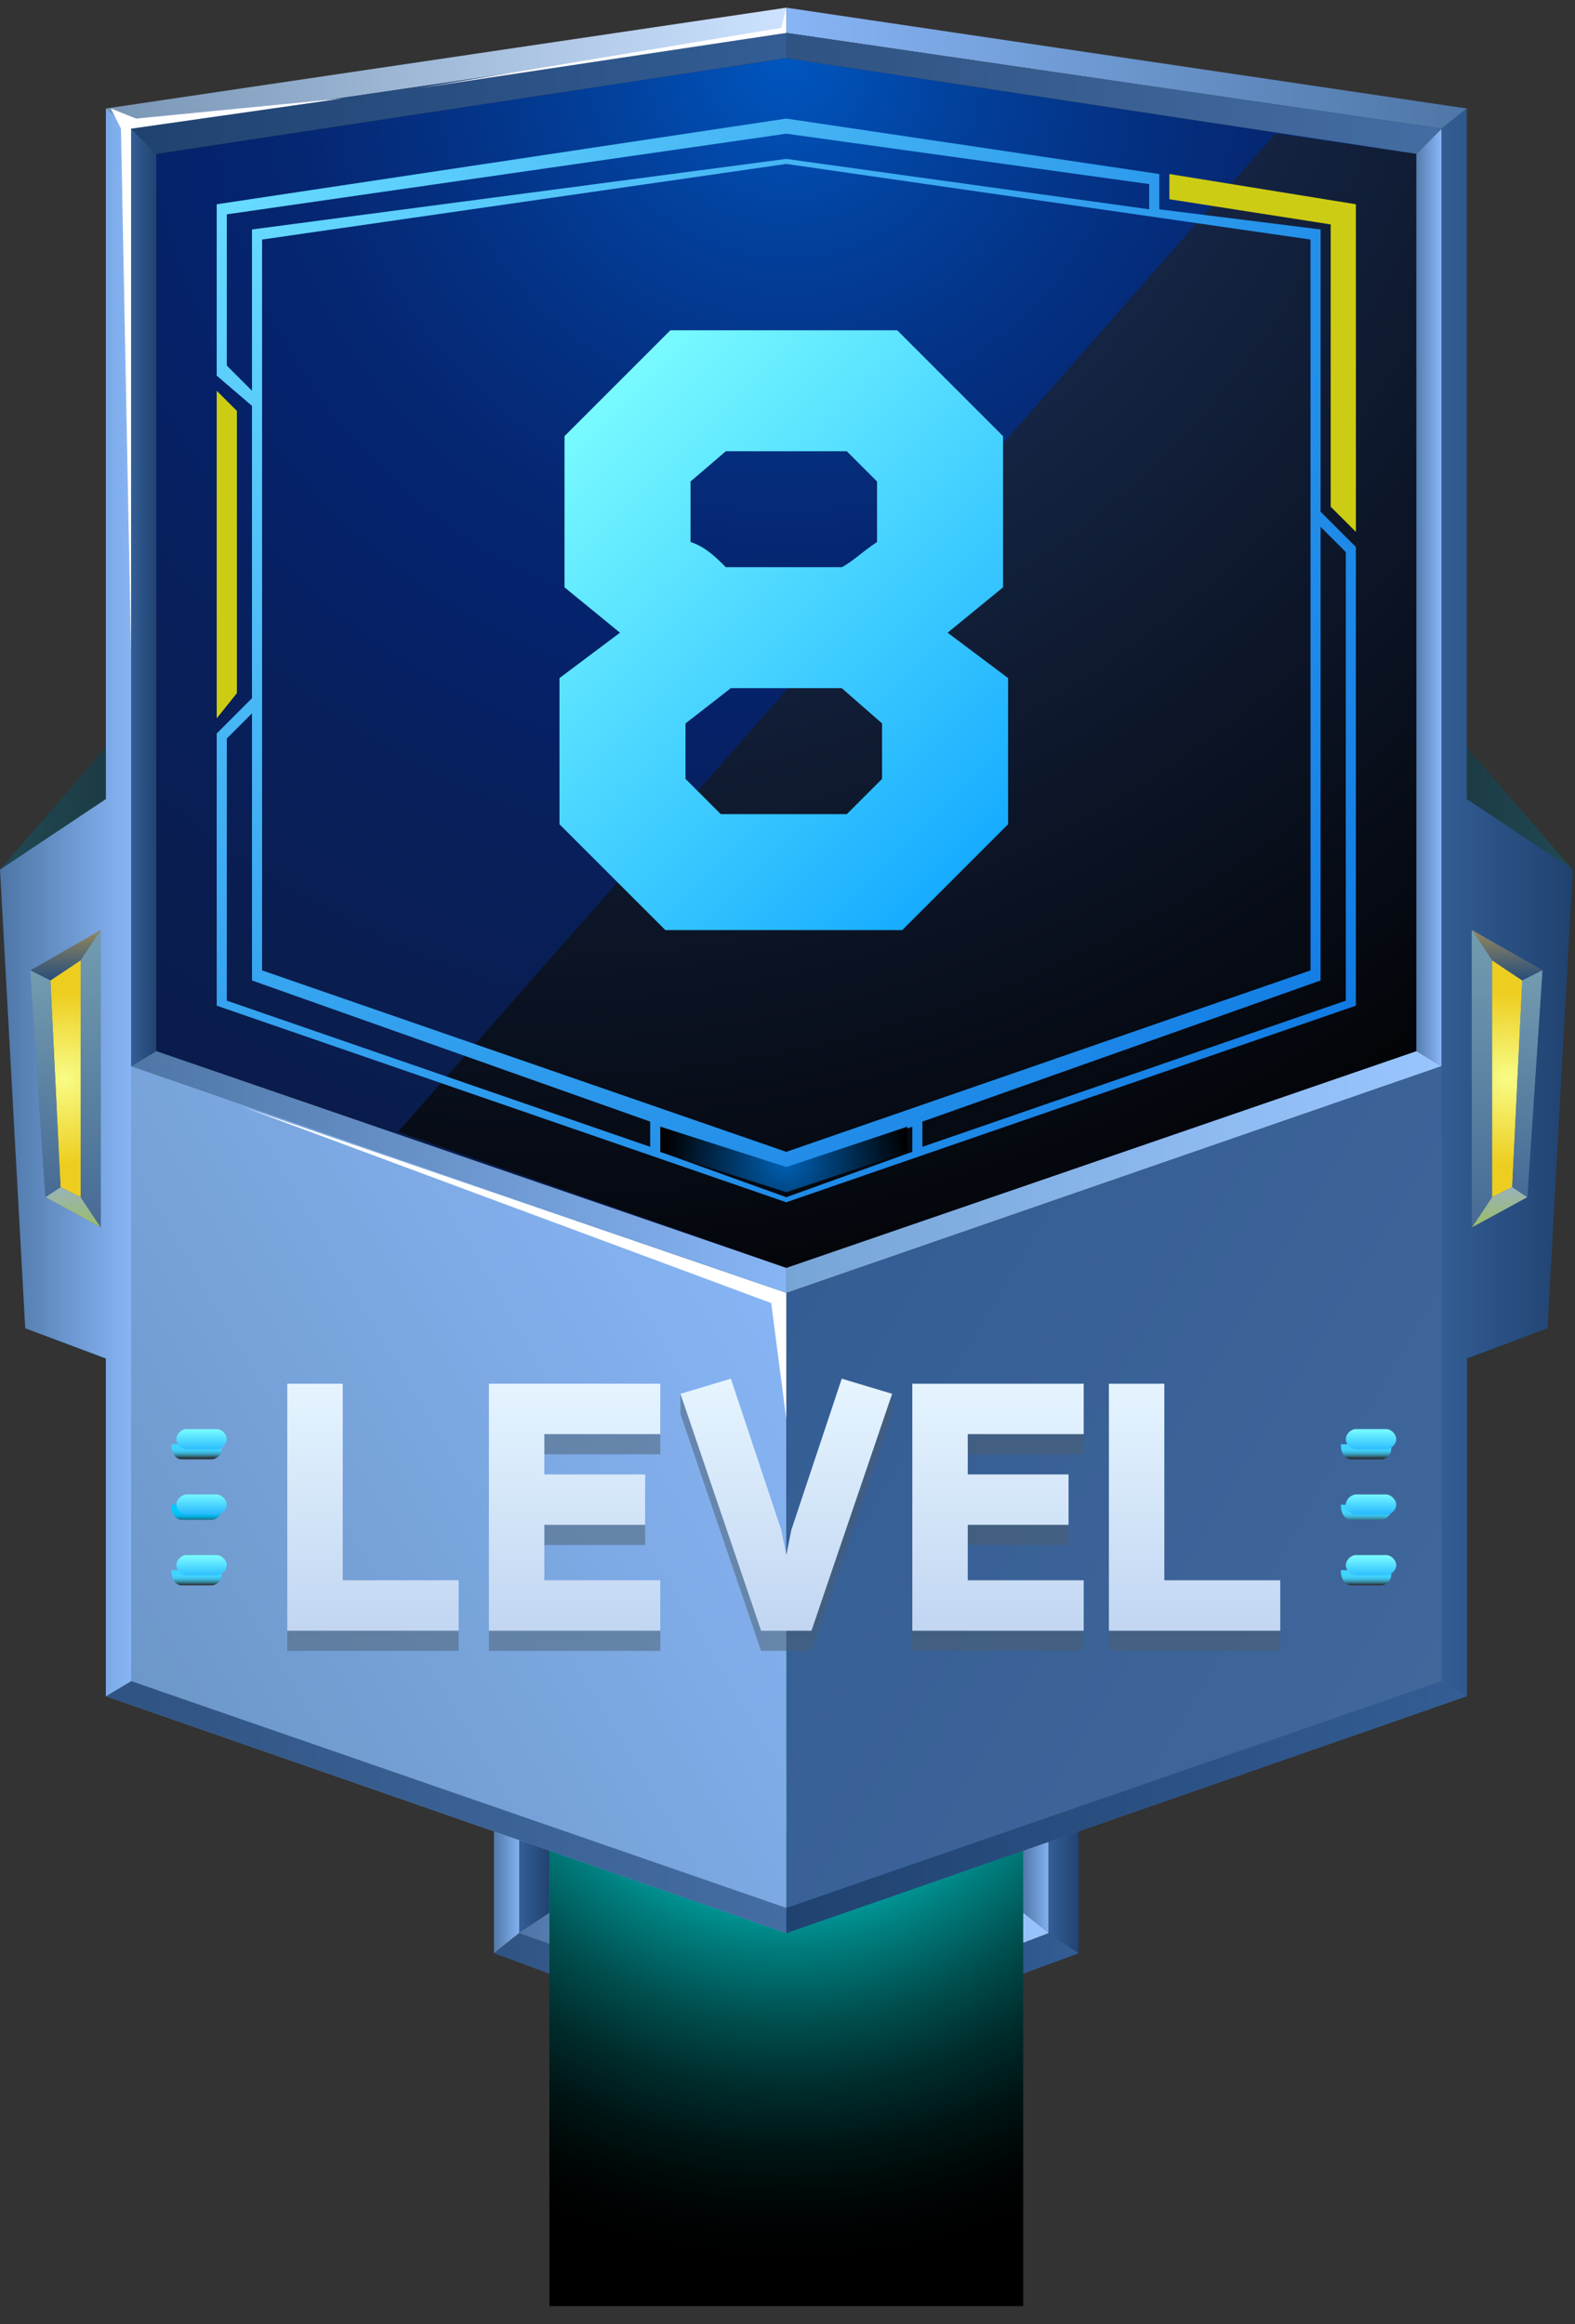 <svg width="82" height="121" viewBox="0 0 82 121" fill="none" xmlns="http://www.w3.org/2000/svg">
<rect x="0" y="0" width="82" height="121" fill="#333333" stroke="none"/>
<path fill-rule="evenodd" clip-rule="evenodd" d="M75.055 71.254V37.401L81.878 45.274L80.566 69.155L75.055 71.254Z" fill="url(#paint0_linear_312_27248)"/>
<path fill-rule="evenodd" clip-rule="evenodd" d="M27.029 82.278V100.648L40.938 105.372L54.584 100.648V82.278H27.029Z" fill="#9B9B9B"/>
<path fill-rule="evenodd" clip-rule="evenodd" d="M28.604 82.278V99.599L40.938 103.797L53.272 99.599V82.278H28.604Z" fill="url(#paint1_radial_312_27248)"/>
<path fill-rule="evenodd" clip-rule="evenodd" d="M54.584 82.278V100.648L56.159 101.698V82.278H54.584Z" fill="url(#paint2_linear_312_27248)"/>
<path fill-rule="evenodd" clip-rule="evenodd" d="M54.584 100.648V82.278H53.272V99.599L54.584 100.648Z" fill="url(#paint3_linear_312_27248)"/>
<path fill-rule="evenodd" clip-rule="evenodd" d="M28.604 99.599V82.278H27.029V100.648L28.604 99.599Z" fill="url(#paint4_linear_312_27248)"/>
<path fill-rule="evenodd" clip-rule="evenodd" d="M27.029 100.648V82.278H25.717V101.698L27.029 100.648Z" fill="url(#paint5_linear_312_27248)"/>
<path fill-rule="evenodd" clip-rule="evenodd" d="M30.703 101.961L40.938 105.372V106.947L30.703 103.535L25.717 101.698L27.029 100.648L30.703 101.961Z" fill="url(#paint6_linear_312_27248)"/>
<path fill-rule="evenodd" clip-rule="evenodd" d="M40.938 105.371L30.703 101.96L27.029 100.647L28.604 99.598L30.703 100.385L40.938 103.796V105.371Z" fill="url(#paint7_linear_312_27248)"/>
<path fill-rule="evenodd" clip-rule="evenodd" d="M40.94 105.372L51.174 101.961L54.586 100.648L56.16 101.698L51.174 103.535L40.94 106.947V105.372Z" fill="url(#paint8_linear_312_27248)"/>
<path fill-rule="evenodd" clip-rule="evenodd" d="M54.586 100.647L51.174 101.96L40.94 105.371V103.796L51.174 100.385L53.274 99.598L54.586 100.647Z" fill="url(#paint9_linear_312_27248)"/>
<path fill-rule="evenodd" clip-rule="evenodd" d="M28.604 95.399H53.272V120.068H28.604V95.399Z" fill="url(#paint10_radial_312_27248)"/>
<path fill-rule="evenodd" clip-rule="evenodd" d="M6.825 71.254V37.401L0.002 45.274L1.314 69.155L6.825 71.254Z" fill="url(#paint11_linear_312_27248)"/>
<path fill-rule="evenodd" clip-rule="evenodd" d="M6.824 55.511L8.136 54.724L40.94 66.008V67.32L6.824 55.511Z" fill="url(#paint12_linear_312_27248)"/>
<path fill-rule="evenodd" clip-rule="evenodd" d="M75.055 55.511L73.743 54.724L40.94 66.008V67.32L75.055 55.511Z" fill="url(#paint13_linear_312_27248)"/>
<path fill-rule="evenodd" clip-rule="evenodd" d="M6.824 6.699L8.136 8.011V54.723L6.824 55.511V6.699Z" fill="url(#paint14_linear_312_27248)"/>
<path fill-rule="evenodd" clip-rule="evenodd" d="M40.94 100.647V67.319L6.825 55.509L5.513 54.984V88.313L40.94 100.647Z" fill="url(#paint15_linear_312_27248)"/>
<path fill-rule="evenodd" clip-rule="evenodd" d="M40.94 67.319V100.647L76.367 88.313V54.984L75.055 55.509L40.94 67.319Z" fill="url(#paint16_linear_312_27248)"/>
<path fill-rule="evenodd" clip-rule="evenodd" d="M40.94 99.336L6.825 87.526L5.513 88.314L40.94 100.648V99.336Z" fill="url(#paint17_linear_312_27248)"/>
<path fill-rule="evenodd" clip-rule="evenodd" d="M75.055 87.526L40.94 99.336V100.648L76.367 88.314L75.055 87.526Z" fill="url(#paint18_linear_312_27248)"/>
<path fill-rule="evenodd" clip-rule="evenodd" d="M5.513 5.649V41.602L0.002 45.276L1.314 69.157L5.513 70.731V88.314L6.825 87.527V71.256V56.035V40.552V6.699L5.513 5.649Z" fill="url(#paint19_linear_312_27248)"/>
<path fill-rule="evenodd" clip-rule="evenodd" d="M80.303 50.523L76.629 48.424V63.907L79.516 62.333L80.303 50.523Z" fill="#808080"/>
<path fill-rule="evenodd" clip-rule="evenodd" d="M8.137 8.011V54.723L40.94 66.007L73.743 54.723V8.011L40.94 3.024L8.137 8.011Z" fill="url(#paint20_radial_312_27248)"/>
<path fill-rule="evenodd" clip-rule="evenodd" d="M20.729 58.922L66.391 6.961L73.739 8.011V54.723L40.935 66.007L20.729 58.922Z" fill="url(#paint21_radial_312_27248)"/>
<path fill-rule="evenodd" clip-rule="evenodd" d="M13.12 11.947V20.345L11.808 19.033V11.16L40.937 6.961L59.832 9.585V10.898L40.937 8.273L13.12 11.947ZM13.12 21.132V36.353L11.283 38.19V52.361L40.937 62.596L70.592 52.361V28.48L70.067 27.955L68.755 26.643V11.947L60.357 10.898V9.585V9.061L40.937 6.174L11.283 10.635V19.558L13.12 21.132ZM13.12 37.14V51.049L33.852 58.397V59.709L11.808 52.099V38.452L13.12 37.14ZM34.377 58.659L40.937 61.021L47.498 58.659V59.971L40.937 62.333L34.377 59.971V58.659ZM48.023 58.397L68.755 51.049V27.43L70.067 28.743V52.099L48.023 59.709V58.397ZM13.645 12.472V50.524L40.937 59.971L68.23 50.524V12.472L40.937 8.536L13.645 12.472Z" fill="url(#paint22_radial_312_27248)"/>
<path fill-rule="evenodd" clip-rule="evenodd" d="M6.825 6.699L40.94 1.713V0.4L5.513 5.649L6.825 6.699Z" fill="url(#paint23_linear_312_27248)"/>
<path fill-rule="evenodd" clip-rule="evenodd" d="M40.94 1.712L6.824 6.698L8.136 8.01L40.94 3.024V1.712Z" fill="url(#paint24_linear_312_27248)"/>
<path fill-rule="evenodd" clip-rule="evenodd" d="M75.054 6.699L73.742 8.011V54.723L75.054 55.511V6.699Z" fill="url(#paint25_linear_312_27248)"/>
<path fill-rule="evenodd" clip-rule="evenodd" d="M75.055 6.699L40.94 1.713V0.4L76.367 5.649L75.055 6.699Z" fill="url(#paint26_linear_312_27248)"/>
<path fill-rule="evenodd" clip-rule="evenodd" d="M40.94 1.712L75.055 6.698L73.743 8.01L40.94 3.024V1.712Z" fill="url(#paint27_linear_312_27248)"/>
<path fill-rule="evenodd" clip-rule="evenodd" d="M70.593 27.693V10.635L60.883 9.061V10.373L69.281 11.685V26.381L70.593 27.693Z" fill="#CCCC14"/>
<path fill-rule="evenodd" clip-rule="evenodd" d="M11.283 20.344V37.401L12.333 36.089V21.393L11.283 20.344Z" fill="#CCCC14"/>
<path fill-rule="evenodd" clip-rule="evenodd" d="M40.94 60.76L34.379 58.66V59.972L40.94 62.072L47.238 59.972V58.66L40.94 60.76Z" fill="url(#paint28_radial_312_27248)"/>
<path fill-rule="evenodd" clip-rule="evenodd" d="M40.938 73.88L40.151 67.844L12.596 57.609L40.938 67.319V73.88Z" fill="white"/>
<path fill-rule="evenodd" clip-rule="evenodd" d="M6.823 33.991L6.298 6.699L5.773 5.649L7.086 6.174L17.845 5.124L6.823 6.699V33.991Z" fill="white"/>
<path fill-rule="evenodd" clip-rule="evenodd" d="M21.779 4.599L40.674 1.45L40.936 0.4V1.713L21.779 4.599Z" fill="white"/>
<path opacity="0.5" d="M57.995 85.952H66.655V83.328H60.619V73.093H57.733V85.952H57.995ZM47.498 85.952H56.421V83.328H50.385V80.441H55.633V77.817H50.385V75.718H56.421V73.093H47.498V85.952ZM42.249 85.952L46.448 73.618V72.568L43.824 72.831L41.2 80.704L40.937 82.016L40.675 80.704L38.051 72.831L35.426 72.568V73.618L39.625 85.952H42.249ZM25.454 85.952H34.377V83.328H28.341V80.441H33.589V77.817H28.341V75.718H34.377V73.093H25.454V85.952ZM15.22 85.952H23.88V83.328H17.844V73.093H14.957V85.952H15.22Z" fill="#4D5E6E"/>
<path d="M57.995 84.903H66.655V82.278H60.619V72.044H57.733V84.903H57.995ZM47.498 84.903H56.421V82.278H50.385V79.392H55.633V76.767H50.385V74.668H56.421V72.044H47.498V84.903ZM42.249 84.903L46.448 72.569L43.824 71.781L41.2 79.654L40.937 80.966L40.675 79.654L38.051 71.781L35.426 72.569L39.625 84.903H42.249ZM25.454 84.903H34.377V82.278H28.341V79.392H33.589V76.767H28.341V74.668H34.377V72.044H25.454V84.903ZM15.22 84.903H23.88V82.278H17.844V72.044H14.957V84.903H15.22Z" fill="url(#paint29_linear_312_27248)"/>
<path fill-rule="evenodd" clip-rule="evenodd" d="M8.92 75.192C8.92 75.717 9.182 75.98 9.445 75.98H11.019C11.282 75.98 11.544 75.717 11.544 75.455V75.192C10.757 75.192 10.232 75.192 8.92 75.192Z" fill="url(#paint30_linear_312_27248)"/>
<path fill-rule="evenodd" clip-rule="evenodd" d="M11.279 74.667H9.705C9.442 74.667 9.442 74.929 9.442 74.929C9.442 75.192 9.705 75.192 9.705 75.192H11.279C11.542 75.192 11.542 74.929 11.542 74.929C11.542 74.667 11.542 74.667 11.279 74.667Z" fill="url(#paint31_linear_312_27248)"/>
<path fill-rule="evenodd" clip-rule="evenodd" d="M8.92 78.342C8.92 78.867 9.182 79.129 9.445 79.129H11.019C11.282 79.129 11.544 78.867 11.544 78.604V78.342C10.757 78.342 10.232 78.342 8.92 78.342Z" fill="url(#paint32_linear_312_27248)"/>
<path fill-rule="evenodd" clip-rule="evenodd" d="M11.279 77.816H9.705C9.442 77.816 9.442 78.079 9.442 78.079C9.442 78.341 9.705 78.341 9.705 78.341H11.279C11.542 78.341 11.542 78.079 11.542 78.079C11.542 78.079 11.542 77.816 11.279 77.816Z" fill="url(#paint33_linear_312_27248)"/>
<path fill-rule="evenodd" clip-rule="evenodd" d="M8.92 81.752C8.92 82.277 9.182 82.539 9.445 82.539H11.019C11.282 82.539 11.544 82.277 11.544 82.014V81.752C10.757 81.752 10.232 81.752 8.92 81.752Z" fill="url(#paint34_linear_312_27248)"/>
<path fill-rule="evenodd" clip-rule="evenodd" d="M11.279 81.228H9.705C9.442 81.228 9.442 81.49 9.442 81.49C9.442 81.752 9.705 81.752 9.705 81.752H11.279C11.542 81.752 11.542 81.49 11.542 81.49C11.542 81.228 11.542 81.228 11.279 81.228Z" fill="url(#paint35_linear_312_27248)"/>
<path fill-rule="evenodd" clip-rule="evenodd" d="M11.281 74.405H9.706C9.444 74.405 9.182 74.668 9.182 74.93C9.182 75.193 9.444 75.455 9.706 75.455H11.281C11.543 75.455 11.806 75.193 11.806 74.93C11.806 74.668 11.543 74.405 11.281 74.405Z" fill="url(#paint36_linear_312_27248)"/>
<path fill-rule="evenodd" clip-rule="evenodd" d="M11.281 77.816H9.706C9.444 77.816 9.182 78.079 9.182 78.341C9.182 78.604 9.444 78.866 9.706 78.866H11.281C11.543 78.866 11.806 78.604 11.806 78.341C11.806 78.079 11.543 77.816 11.281 77.816Z" fill="url(#paint37_linear_312_27248)"/>
<path fill-rule="evenodd" clip-rule="evenodd" d="M11.281 80.966H9.706C9.444 80.966 9.182 81.228 9.182 81.491C9.182 81.753 9.444 82.016 9.706 82.016H11.281C11.543 82.016 11.806 81.753 11.806 81.491C11.806 81.228 11.543 80.966 11.281 80.966Z" fill="url(#paint38_linear_312_27248)"/>
<path fill-rule="evenodd" clip-rule="evenodd" d="M69.807 75.192C69.807 75.717 70.069 75.98 70.332 75.98H71.906C72.168 75.98 72.431 75.717 72.431 75.455V75.192C71.644 75.192 71.119 75.192 69.807 75.192Z" fill="url(#paint39_linear_312_27248)"/>
<path fill-rule="evenodd" clip-rule="evenodd" d="M72.167 74.667H70.593C70.33 74.667 70.33 74.929 70.33 74.929C70.33 75.192 70.593 75.192 70.593 75.192H72.167C72.43 75.192 72.43 74.929 72.43 74.929C72.43 74.667 72.43 74.667 72.167 74.667Z" fill="url(#paint40_linear_312_27248)"/>
<path fill-rule="evenodd" clip-rule="evenodd" d="M69.807 78.342C69.807 78.867 70.069 79.129 70.332 79.129H71.906C72.168 79.129 72.431 78.867 72.431 78.604V78.342C71.644 78.342 71.119 78.342 69.807 78.342Z" fill="url(#paint41_linear_312_27248)"/>
<path fill-rule="evenodd" clip-rule="evenodd" d="M72.167 77.816H70.593C70.33 77.816 70.33 78.079 70.33 78.079C70.33 78.341 70.593 78.341 70.593 78.341H72.167C72.43 78.341 72.43 78.079 72.43 78.079C72.43 78.079 72.43 77.816 72.167 77.816Z" fill="url(#paint42_linear_312_27248)"/>
<path fill-rule="evenodd" clip-rule="evenodd" d="M69.807 81.753C69.807 82.278 70.069 82.54 70.332 82.54H71.906C72.168 82.54 72.431 82.278 72.431 82.015V81.753C71.644 81.753 71.119 81.753 69.807 81.753Z" fill="url(#paint43_linear_312_27248)"/>
<path fill-rule="evenodd" clip-rule="evenodd" d="M72.167 81.228H70.593C70.33 81.228 70.33 81.49 70.33 81.49C70.33 81.752 70.593 81.752 70.593 81.752H72.167C72.43 81.752 72.43 81.49 72.43 81.49C72.43 81.228 72.43 81.228 72.167 81.228Z" fill="url(#paint44_linear_312_27248)"/>
<path fill-rule="evenodd" clip-rule="evenodd" d="M72.168 74.405H70.593C70.331 74.405 70.068 74.668 70.068 74.93C70.068 75.193 70.331 75.455 70.593 75.455H72.168C72.43 75.455 72.693 75.193 72.693 74.93C72.693 74.668 72.43 74.405 72.168 74.405Z" fill="url(#paint45_linear_312_27248)"/>
<path fill-rule="evenodd" clip-rule="evenodd" d="M72.168 77.816H70.593C70.331 77.816 70.068 78.079 70.068 78.341C70.068 78.604 70.331 78.866 70.593 78.866H72.168C72.43 78.866 72.693 78.604 72.693 78.341C72.693 78.079 72.43 77.816 72.168 77.816Z" fill="url(#paint46_linear_312_27248)"/>
<path fill-rule="evenodd" clip-rule="evenodd" d="M72.168 80.966H70.593C70.331 80.966 70.068 81.228 70.068 81.491C70.068 81.753 70.331 82.016 70.593 82.016H72.168C72.43 82.016 72.693 81.753 72.693 81.491C72.693 81.228 72.43 80.966 72.168 80.966Z" fill="url(#paint47_linear_312_27248)"/>
<path fill-rule="evenodd" clip-rule="evenodd" d="M81.878 45.276L76.367 41.602V5.649L75.055 6.699V40.552V56.035V71.256V87.527L76.367 88.314V70.731L80.566 69.157L81.878 45.276Z" fill="url(#paint48_linear_312_27248)"/>
<path fill-rule="evenodd" clip-rule="evenodd" d="M1.575 50.523L5.249 48.424V63.907L2.363 62.333L1.575 50.523Z" fill="url(#paint49_linear_312_27248)"/>
<path fill-rule="evenodd" clip-rule="evenodd" d="M2.626 51.047L4.2 49.997V62.331L3.151 61.806L2.626 51.047Z" fill="url(#paint50_radial_312_27248)"/>
<path fill-rule="evenodd" clip-rule="evenodd" d="M2.364 62.331L3.152 61.807L4.201 62.331L5.251 63.906L2.364 62.331Z" fill="url(#paint51_linear_312_27248)"/>
<path fill-rule="evenodd" clip-rule="evenodd" d="M2.625 51.048L1.575 50.523L5.249 48.424L4.199 49.998L2.625 51.048Z" fill="url(#paint52_linear_312_27248)"/>
<path fill-rule="evenodd" clip-rule="evenodd" d="M1.575 50.523L2.625 51.047L3.15 61.807L2.363 62.332L1.575 50.523Z" fill="url(#paint53_linear_312_27248)"/>
<path fill-rule="evenodd" clip-rule="evenodd" d="M4.199 62.333V49.998L5.249 48.424V63.907L4.199 62.333Z" fill="url(#paint54_linear_312_27248)"/>
<path fill-rule="evenodd" clip-rule="evenodd" d="M80.303 50.523L76.629 48.424V63.907L79.516 62.333L80.303 50.523Z" fill="url(#paint55_linear_312_27248)"/>
<path fill-rule="evenodd" clip-rule="evenodd" d="M79.254 51.047L77.68 49.997V62.331L78.73 61.806L79.254 51.047Z" fill="url(#paint56_radial_312_27248)"/>
<path fill-rule="evenodd" clip-rule="evenodd" d="M79.516 62.331L78.728 61.807L77.679 62.331L76.629 63.906L79.516 62.331Z" fill="url(#paint57_linear_312_27248)"/>
<path fill-rule="evenodd" clip-rule="evenodd" d="M79.253 51.048L80.303 50.523L76.629 48.424L77.679 49.998L79.253 51.048Z" fill="url(#paint58_linear_312_27248)"/>
<path fill-rule="evenodd" clip-rule="evenodd" d="M80.305 50.523L79.255 51.047L78.731 61.807L79.518 62.332L80.305 50.523Z" fill="url(#paint59_linear_312_27248)"/>
<path fill-rule="evenodd" clip-rule="evenodd" d="M77.679 62.333V49.998L76.629 48.424V63.907L77.679 62.333Z" fill="url(#paint60_linear_312_27248)"/>
<path d="M37.789 23.494H44.087L45.662 25.069V28.218C44.875 28.743 44.35 29.268 43.825 29.53H37.789C37.264 29.006 36.739 28.481 35.952 28.218V25.069L37.789 23.494ZM38.051 35.829H43.825L45.924 37.666V40.552L44.087 42.389H37.527L35.69 40.552V37.666L38.051 35.829ZM34.902 17.196L29.391 22.707V30.58L32.278 32.942L29.129 35.304V42.914L34.64 48.425H46.974L52.485 42.914V35.304L49.336 32.942L52.222 30.58V22.707L46.712 17.196H34.902Z" fill="url(#paint61_linear_312_27248)"/>
<defs>
<linearGradient id="paint0_linear_312_27248" x1="74.97" y1="54.298" x2="81.782" y2="54.298" gradientUnits="userSpaceOnUse">
<stop stop-color="#1B3840"/>
<stop offset="1" stop-color="#204954"/>
</linearGradient>
<radialGradient id="paint1_radial_312_27248" cx="0" cy="0" r="1" gradientUnits="userSpaceOnUse" gradientTransform="translate(40.913 103.84) scale(12.861 12.861)">
<stop stop-color="#B3FFF2"/>
<stop offset="0.309" stop-color="#B1FFF2"/>
<stop offset="0.46" stop-color="#A9FFF0"/>
<stop offset="0.577" stop-color="#9CFFEE"/>
<stop offset="0.677" stop-color="#89FFEB"/>
<stop offset="0.765" stop-color="#71FFE7"/>
<stop offset="0.845" stop-color="#54FFE2"/>
<stop offset="0.92" stop-color="#30FFDC"/>
<stop offset="0.988" stop-color="#08FFD5"/>
<stop offset="1" stop-color="#00FFD4"/>
</radialGradient>
<linearGradient id="paint2_linear_312_27248" x1="54.702" y1="92.026" x2="56.2" y2="92.026" gradientUnits="userSpaceOnUse">
<stop stop-color="#335D94"/>
<stop offset="1" stop-color="#204270"/>
</linearGradient>
<linearGradient id="paint3_linear_312_27248" x1="53.205" y1="91.494" x2="54.702" y2="91.494" gradientUnits="userSpaceOnUse">
<stop stop-color="#4E76A6"/>
<stop offset="1" stop-color="#87B5F5"/>
</linearGradient>
<linearGradient id="paint4_linear_312_27248" x1="27.125" y1="91.494" x2="28.622" y2="91.494" gradientUnits="userSpaceOnUse">
<stop stop-color="#335D94"/>
<stop offset="1" stop-color="#204270"/>
</linearGradient>
<linearGradient id="paint5_linear_312_27248" x1="25.627" y1="92.026" x2="27.125" y2="92.026" gradientUnits="userSpaceOnUse">
<stop stop-color="#4E76A6"/>
<stop offset="1" stop-color="#87B5F5"/>
</linearGradient>
<linearGradient id="paint6_linear_312_27248" x1="25.627" y1="103.826" x2="40.914" y2="103.826" gradientUnits="userSpaceOnUse">
<stop stop-color="#2F5382"/>
<stop offset="1" stop-color="#446DA3"/>
</linearGradient>
<linearGradient id="paint7_linear_312_27248" x1="27.125" y1="102.5" x2="40.914" y2="102.5" gradientUnits="userSpaceOnUse">
<stop stop-color="#4E76A6"/>
<stop offset="1" stop-color="#87B5F5"/>
</linearGradient>
<linearGradient id="paint8_linear_312_27248" x1="40.916" y1="103.826" x2="56.201" y2="103.826" gradientUnits="userSpaceOnUse">
<stop stop-color="#204270"/>
<stop offset="1" stop-color="#335D94"/>
</linearGradient>
<linearGradient id="paint9_linear_312_27248" x1="40.916" y1="102.5" x2="54.704" y2="102.5" gradientUnits="userSpaceOnUse">
<stop stop-color="#77A5D6"/>
<stop offset="1" stop-color="#99C5FF"/>
</linearGradient>
<radialGradient id="paint10_radial_312_27248" cx="0" cy="0" r="1" gradientUnits="userSpaceOnUse" gradientTransform="translate(41.051 85.99) scale(33.304 33.304)">
<stop offset="0.204" stop-color="#00FFFF"/>
<stop offset="0.226" stop-color="#00F2F2"/>
<stop offset="0.344" stop-color="#00B3B3"/>
<stop offset="0.461" stop-color="#007D7D"/>
<stop offset="0.573" stop-color="#005050"/>
<stop offset="0.68" stop-color="#002D2D"/>
<stop offset="0.781" stop-color="#001414"/>
<stop offset="0.873" stop-color="#000505"/>
<stop offset="0.948"/>
</radialGradient>
<linearGradient id="paint11_linear_312_27248" x1="0.049" y1="54.298" x2="6.861" y2="54.298" gradientUnits="userSpaceOnUse">
<stop stop-color="#204954"/>
<stop offset="1" stop-color="#1B3840"/>
</linearGradient>
<linearGradient id="paint12_linear_312_27248" x1="6.861" y1="61.016" x2="40.915" y2="61.016" gradientUnits="userSpaceOnUse">
<stop stop-color="#4E76A6"/>
<stop offset="1" stop-color="#87B5F5"/>
</linearGradient>
<linearGradient id="paint13_linear_312_27248" x1="40.915" y1="61.016" x2="74.971" y2="61.016" gradientUnits="userSpaceOnUse">
<stop stop-color="#77A5D6"/>
<stop offset="1" stop-color="#99C5FF"/>
</linearGradient>
<linearGradient id="paint14_linear_312_27248" x1="6.861" y1="31.081" x2="8.216" y2="31.081" gradientUnits="userSpaceOnUse">
<stop stop-color="#335D94"/>
<stop offset="1" stop-color="#204270"/>
</linearGradient>
<linearGradient id="paint15_linear_312_27248" x1="40.714" y1="67.485" x2="3.247" y2="89.762" gradientUnits="userSpaceOnUse">
<stop stop-color="#87B5F5"/>
<stop offset="1" stop-color="#6A94C4"/>
</linearGradient>
<linearGradient id="paint16_linear_312_27248" x1="40.658" y1="67.184" x2="77.545" y2="89.172" gradientUnits="userSpaceOnUse">
<stop stop-color="#335D94"/>
<stop offset="1" stop-color="#42689C"/>
</linearGradient>
<linearGradient id="paint17_linear_312_27248" x1="5.506" y1="94.064" x2="40.916" y2="94.064" gradientUnits="userSpaceOnUse">
<stop stop-color="#2F5382"/>
<stop offset="1" stop-color="#446DA3"/>
</linearGradient>
<linearGradient id="paint18_linear_312_27248" x1="40.915" y1="94.064" x2="76.326" y2="94.064" gradientUnits="userSpaceOnUse">
<stop stop-color="#204270"/>
<stop offset="1" stop-color="#335D94"/>
</linearGradient>
<linearGradient id="paint19_linear_312_27248" x1="0.049" y1="46.986" x2="6.861" y2="46.986" gradientUnits="userSpaceOnUse">
<stop stop-color="#4E76A6"/>
<stop offset="1" stop-color="#87B5F5"/>
</linearGradient>
<radialGradient id="paint20_radial_312_27248" cx="0" cy="0" r="1" gradientUnits="userSpaceOnUse" gradientTransform="translate(40.916 3.156) scale(63.044 63.044)">
<stop stop-color="#0056BF"/>
<stop offset="0.135" stop-color="#02429F"/>
<stop offset="0.286" stop-color="#043183"/>
<stop offset="0.417" stop-color="#052671"/>
<stop offset="0.513" stop-color="#05226B"/>
<stop offset="0.62" stop-color="#072060"/>
<stop offset="0.835" stop-color="#091D50"/>
<stop offset="1" stop-color="#0A1C4A"/>
</radialGradient>
<radialGradient id="paint21_radial_312_27248" cx="0" cy="0" r="1" gradientUnits="userSpaceOnUse" gradientTransform="translate(28.188 -9.312) scale(83.39 83.39)">
<stop offset="7e-08" stop-color="#284580"/>
<stop offset="1"/>
</radialGradient>
<radialGradient id="paint22_radial_312_27248" cx="0" cy="0" r="1" gradientUnits="userSpaceOnUse" gradientTransform="translate(12.533 10.822) scale(84.45 84.45)">
<stop stop-color="#67DBFF"/>
<stop offset="1" stop-color="#0068DE"/>
</radialGradient>
<linearGradient id="paint23_linear_312_27248" x1="5.506" y1="3.499" x2="40.916" y2="3.499" gradientUnits="userSpaceOnUse">
<stop stop-color="#7996B5"/>
<stop offset="1" stop-color="#CCE2FF"/>
</linearGradient>
<linearGradient id="paint24_linear_312_27248" x1="6.861" y1="4.841" x2="40.915" y2="4.841" gradientUnits="userSpaceOnUse">
<stop stop-color="#204270"/>
<stop offset="1" stop-color="#335D94"/>
</linearGradient>
<linearGradient id="paint25_linear_312_27248" x1="73.614" y1="31.081" x2="74.97" y2="31.081" gradientUnits="userSpaceOnUse">
<stop stop-color="#4E76A6"/>
<stop offset="1" stop-color="#87B5F5"/>
</linearGradient>
<linearGradient id="paint26_linear_312_27248" x1="40.915" y1="3.499" x2="76.325" y2="3.499" gradientUnits="userSpaceOnUse">
<stop stop-color="#87B5F5"/>
<stop offset="1" stop-color="#4E76A6"/>
</linearGradient>
<linearGradient id="paint27_linear_312_27248" x1="40.915" y1="4.841" x2="74.971" y2="4.841" gradientUnits="userSpaceOnUse">
<stop stop-color="#2F5382"/>
<stop offset="1" stop-color="#446DA3"/>
</linearGradient>
<radialGradient id="paint28_radial_312_27248" cx="0" cy="0" r="1" gradientUnits="userSpaceOnUse" gradientTransform="translate(40.916 60.375) scale(6.317 6.317)">
<stop stop-color="#0062B7"/>
<stop offset="1"/>
</radialGradient>
<linearGradient id="paint29_linear_312_27248" x1="40.913" y1="84.792" x2="40.913" y2="71.627" gradientUnits="userSpaceOnUse">
<stop stop-color="#C2D6F2"/>
<stop offset="1" stop-color="#E6F5FF"/>
</linearGradient>
<linearGradient id="paint30_linear_312_27248" x1="10.473" y1="75.918" x2="10.473" y2="75.091" gradientUnits="userSpaceOnUse">
<stop stop-color="#2B3336"/>
<stop offset="0.017" stop-color="#2C3C41"/>
<stop offset="0.098" stop-color="#316473"/>
<stop offset="0.181" stop-color="#36869E"/>
<stop offset="0.265" stop-color="#3AA2C1"/>
<stop offset="0.349" stop-color="#3CB8DC"/>
<stop offset="0.435" stop-color="#3EC8F0"/>
<stop offset="0.521" stop-color="#40D1FB"/>
<stop offset="0.612" stop-color="#40D4FF"/>
</linearGradient>
<linearGradient id="paint31_linear_312_27248" x1="10.47" y1="75.272" x2="10.47" y2="74.559" gradientUnits="userSpaceOnUse">
<stop/>
<stop offset="1" stop-color="#78FAFF"/>
</linearGradient>
<linearGradient id="paint32_linear_312_27248" x1="10.473" y1="79.238" x2="10.473" y2="78.411" gradientUnits="userSpaceOnUse">
<stop stop-color="#2B3336"/>
<stop offset="0.017" stop-color="#293B41"/>
<stop offset="0.098" stop-color="#1E6073"/>
<stop offset="0.181" stop-color="#15809E"/>
<stop offset="0.265" stop-color="#0D9AC1"/>
<stop offset="0.349" stop-color="#07AEDC"/>
<stop offset="0.435" stop-color="#03BDF0"/>
<stop offset="0.521" stop-color="#01C5FB"/>
<stop offset="0.612" stop-color="#00C8FF"/>
</linearGradient>
<linearGradient id="paint33_linear_312_27248" x1="10.47" y1="78.592" x2="10.47" y2="77.878" gradientUnits="userSpaceOnUse">
<stop/>
<stop offset="1" stop-color="#78FAFF"/>
</linearGradient>
<linearGradient id="paint34_linear_312_27248" x1="10.473" y1="82.514" x2="10.473" y2="81.687" gradientUnits="userSpaceOnUse">
<stop stop-color="#2B3336"/>
<stop offset="0.017" stop-color="#2C3C41"/>
<stop offset="0.098" stop-color="#316473"/>
<stop offset="0.181" stop-color="#36869E"/>
<stop offset="0.265" stop-color="#3AA2C1"/>
<stop offset="0.349" stop-color="#3CB8DC"/>
<stop offset="0.435" stop-color="#3EC8F0"/>
<stop offset="0.521" stop-color="#40D1FB"/>
<stop offset="0.612" stop-color="#40D4FF"/>
</linearGradient>
<linearGradient id="paint35_linear_312_27248" x1="10.47" y1="81.869" x2="10.47" y2="81.156" gradientUnits="userSpaceOnUse">
<stop/>
<stop offset="1" stop-color="#78FAFF"/>
</linearGradient>
<linearGradient id="paint36_linear_312_27248" x1="10.472" y1="75.743" x2="10.472" y2="74.439" gradientUnits="userSpaceOnUse">
<stop stop-color="#17ACFF"/>
<stop offset="1" stop-color="#78FAFF"/>
</linearGradient>
<linearGradient id="paint37_linear_312_27248" x1="10.472" y1="79.062" x2="10.472" y2="77.758" gradientUnits="userSpaceOnUse">
<stop stop-color="#17ACFF"/>
<stop offset="1" stop-color="#78FAFF"/>
</linearGradient>
<linearGradient id="paint38_linear_312_27248" x1="10.472" y1="82.34" x2="10.472" y2="81.036" gradientUnits="userSpaceOnUse">
<stop stop-color="#17ACFF"/>
<stop offset="1" stop-color="#78FAFF"/>
</linearGradient>
<linearGradient id="paint39_linear_312_27248" x1="71.354" y1="75.918" x2="71.354" y2="75.091" gradientUnits="userSpaceOnUse">
<stop stop-color="#2B3336"/>
<stop offset="0.017" stop-color="#2C3C41"/>
<stop offset="0.098" stop-color="#316473"/>
<stop offset="0.181" stop-color="#36869E"/>
<stop offset="0.265" stop-color="#3AA2C1"/>
<stop offset="0.349" stop-color="#3CB8DC"/>
<stop offset="0.435" stop-color="#3EC8F0"/>
<stop offset="0.521" stop-color="#40D1FB"/>
<stop offset="0.612" stop-color="#40D4FF"/>
</linearGradient>
<linearGradient id="paint40_linear_312_27248" x1="71.353" y1="75.272" x2="71.353" y2="74.559" gradientUnits="userSpaceOnUse">
<stop/>
<stop offset="1" stop-color="#78FAFF"/>
</linearGradient>
<linearGradient id="paint41_linear_312_27248" x1="71.354" y1="79.238" x2="71.354" y2="78.411" gradientUnits="userSpaceOnUse">
<stop stop-color="#2B3336"/>
<stop offset="0.017" stop-color="#2C3C41"/>
<stop offset="0.098" stop-color="#316473"/>
<stop offset="0.181" stop-color="#36869E"/>
<stop offset="0.265" stop-color="#3AA2C1"/>
<stop offset="0.349" stop-color="#3CB8DC"/>
<stop offset="0.435" stop-color="#3EC8F0"/>
<stop offset="0.521" stop-color="#40D1FB"/>
<stop offset="0.612" stop-color="#40D4FF"/>
</linearGradient>
<linearGradient id="paint42_linear_312_27248" x1="71.353" y1="78.592" x2="71.353" y2="77.878" gradientUnits="userSpaceOnUse">
<stop/>
<stop offset="1" stop-color="#78FAFF"/>
</linearGradient>
<linearGradient id="paint43_linear_312_27248" x1="71.354" y1="82.515" x2="71.354" y2="81.688" gradientUnits="userSpaceOnUse">
<stop stop-color="#2B3336"/>
<stop offset="0.017" stop-color="#2C3C41"/>
<stop offset="0.098" stop-color="#316473"/>
<stop offset="0.181" stop-color="#36869E"/>
<stop offset="0.265" stop-color="#3AA2C1"/>
<stop offset="0.349" stop-color="#3CB8DC"/>
<stop offset="0.435" stop-color="#3EC8F0"/>
<stop offset="0.521" stop-color="#40D1FB"/>
<stop offset="0.612" stop-color="#40D4FF"/>
</linearGradient>
<linearGradient id="paint44_linear_312_27248" x1="71.353" y1="81.869" x2="71.353" y2="81.156" gradientUnits="userSpaceOnUse">
<stop/>
<stop offset="1" stop-color="#78FAFF"/>
</linearGradient>
<linearGradient id="paint45_linear_312_27248" x1="71.353" y1="75.743" x2="71.353" y2="74.439" gradientUnits="userSpaceOnUse">
<stop stop-color="#17ACFF"/>
<stop offset="1" stop-color="#78FAFF"/>
</linearGradient>
<linearGradient id="paint46_linear_312_27248" x1="71.353" y1="79.062" x2="71.353" y2="77.758" gradientUnits="userSpaceOnUse">
<stop stop-color="#17ACFF"/>
<stop offset="1" stop-color="#78FAFF"/>
</linearGradient>
<linearGradient id="paint47_linear_312_27248" x1="71.353" y1="82.34" x2="71.353" y2="81.036" gradientUnits="userSpaceOnUse">
<stop stop-color="#17ACFF"/>
<stop offset="1" stop-color="#78FAFF"/>
</linearGradient>
<linearGradient id="paint48_linear_312_27248" x1="74.97" y1="46.986" x2="81.782" y2="46.986" gradientUnits="userSpaceOnUse">
<stop stop-color="#335D94"/>
<stop offset="1" stop-color="#204270"/>
</linearGradient>
<linearGradient id="paint49_linear_312_27248" x1="3.373" y1="48.411" x2="3.373" y2="63.889" gradientUnits="userSpaceOnUse">
<stop stop-color="#6287C9"/>
<stop offset="1" stop-color="#3B597D"/>
</linearGradient>
<radialGradient id="paint50_radial_312_27248" cx="0" cy="0" r="1" gradientUnits="userSpaceOnUse" gradientTransform="translate(3.387 56.149) scale(4.447 4.447)">
<stop stop-color="#F8FC86"/>
<stop offset="1" stop-color="#EDCE20"/>
</radialGradient>
<linearGradient id="paint51_linear_312_27248" x1="3.683" y1="61.696" x2="3.683" y2="63.889" gradientUnits="userSpaceOnUse">
<stop stop-color="#99B2BF"/>
<stop offset="1" stop-color="#9BBD67"/>
</linearGradient>
<linearGradient id="paint52_linear_312_27248" x1="3.373" y1="48.411" x2="3.373" y2="50.933" gradientUnits="userSpaceOnUse">
<stop stop-color="#94885C"/>
<stop offset="1" stop-color="#2C507A"/>
</linearGradient>
<linearGradient id="paint53_linear_312_27248" x1="2.353" y1="50.448" x2="2.353" y2="62.21" gradientUnits="userSpaceOnUse">
<stop stop-color="#739CB0"/>
<stop offset="1" stop-color="#476B96"/>
</linearGradient>
<linearGradient id="paint54_linear_312_27248" x1="4.689" y1="48.411" x2="4.689" y2="63.889" gradientUnits="userSpaceOnUse">
<stop stop-color="#739CB0"/>
<stop offset="1" stop-color="#476B96"/>
</linearGradient>
<linearGradient id="paint55_linear_312_27248" x1="78.456" y1="48.411" x2="78.456" y2="63.889" gradientUnits="userSpaceOnUse">
<stop stop-color="#6287C9"/>
<stop offset="1" stop-color="#3B597D"/>
</linearGradient>
<radialGradient id="paint56_radial_312_27248" cx="0" cy="0" r="1" gradientUnits="userSpaceOnUse" gradientTransform="translate(78.445 56.149) rotate(180) scale(4.447 4.447)">
<stop stop-color="#F8FC86"/>
<stop offset="1" stop-color="#EDCE20"/>
</radialGradient>
<linearGradient id="paint57_linear_312_27248" x1="78.148" y1="61.696" x2="78.148" y2="63.889" gradientUnits="userSpaceOnUse">
<stop stop-color="#99B2BF"/>
<stop offset="1" stop-color="#9BBD67"/>
</linearGradient>
<linearGradient id="paint58_linear_312_27248" x1="78.456" y1="48.411" x2="78.456" y2="50.933" gradientUnits="userSpaceOnUse">
<stop stop-color="#94885C"/>
<stop offset="1" stop-color="#2C507A"/>
</linearGradient>
<linearGradient id="paint59_linear_312_27248" x1="79.479" y1="50.448" x2="79.479" y2="62.21" gradientUnits="userSpaceOnUse">
<stop stop-color="#739CB0"/>
<stop offset="1" stop-color="#476B96"/>
</linearGradient>
<linearGradient id="paint60_linear_312_27248" x1="77.141" y1="48.411" x2="77.141" y2="63.889" gradientUnits="userSpaceOnUse">
<stop stop-color="#739CB0"/>
<stop offset="1" stop-color="#476B96"/>
</linearGradient>
<linearGradient id="paint61_linear_312_27248" x1="51.724" y1="43.656" x2="30.104" y2="22.036" gradientUnits="userSpaceOnUse">
<stop stop-color="#17ACFF"/>
<stop offset="1" stop-color="#78FAFF"/>
</linearGradient>
</defs>
</svg>
